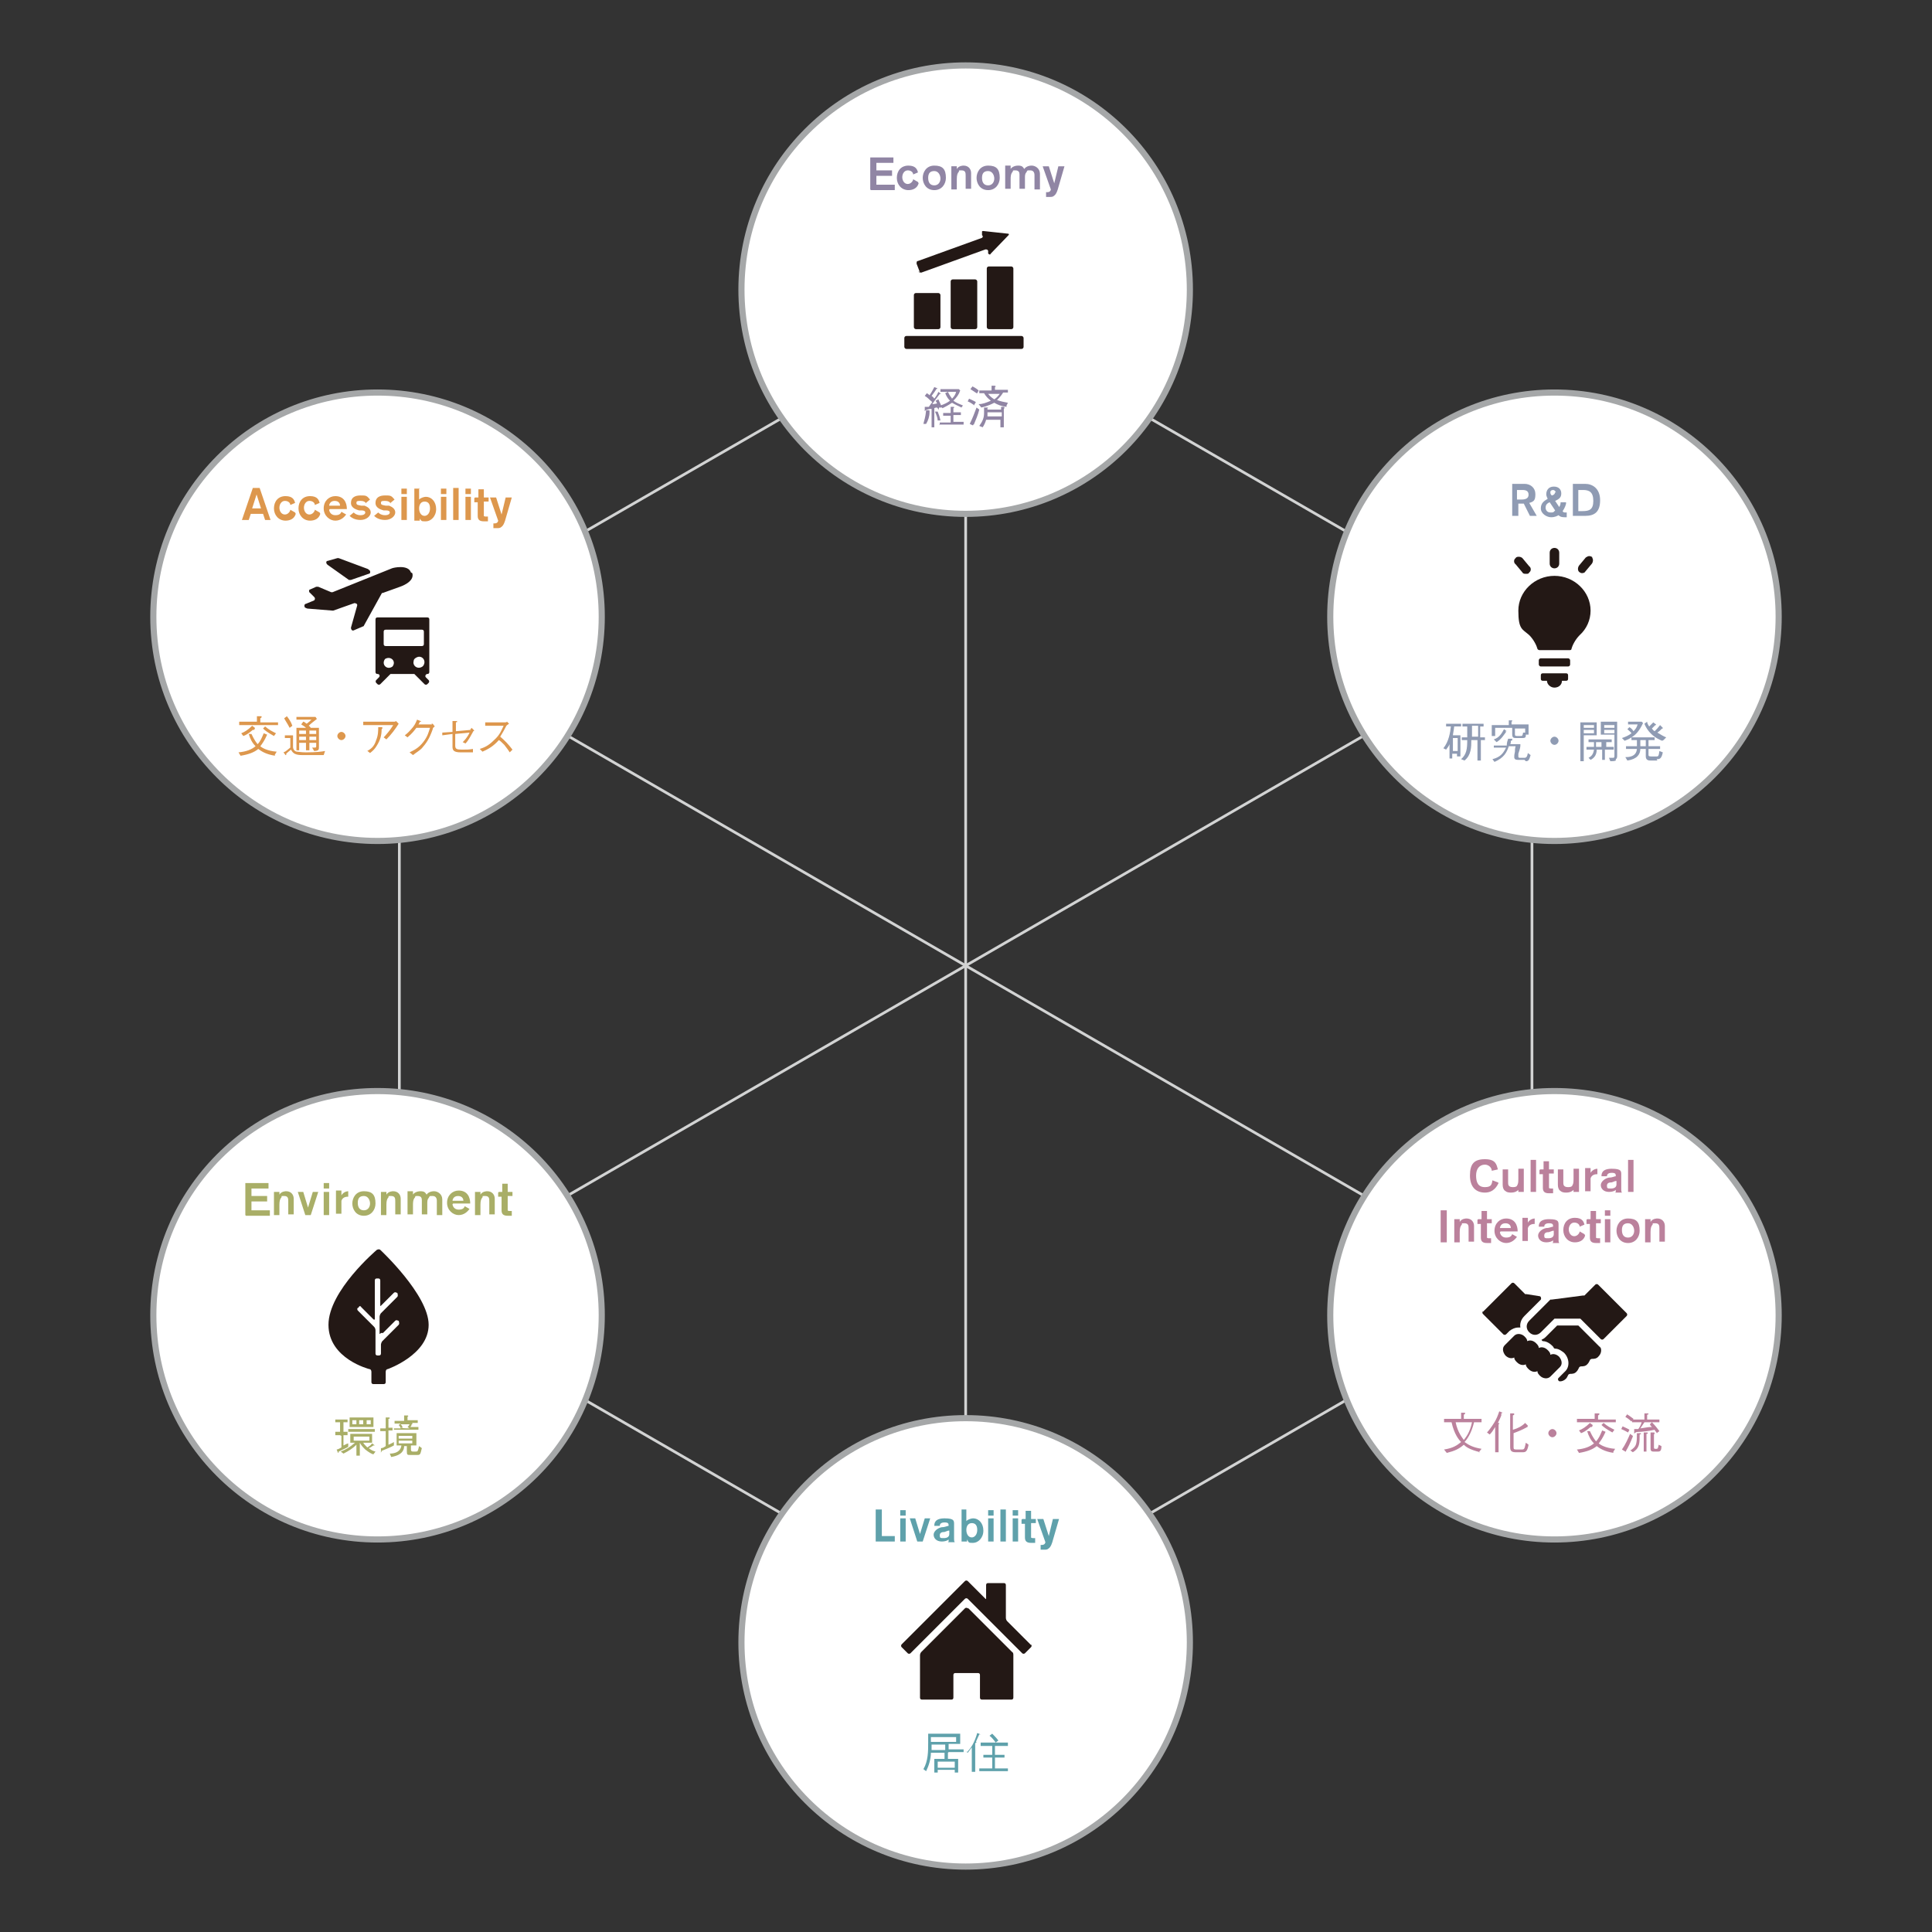 <?xml version="1.0" encoding="UTF-8"?>
<svg id="_レイヤー_1" data-name="レイヤー 1" xmlns="http://www.w3.org/2000/svg" version="1.1" viewBox="0 0 283.5 283.5">
  <rect x="0" y="0" width="283.5" height="283.5" fill="#333333" stroke="none"/>
  <defs>
    <style>
      .cls-1 {
        fill: #5fa1ab;
      }

      .cls-1, .cls-2, .cls-3, .cls-4, .cls-5, .cls-6, .cls-7 {
        stroke-width: 0px;
      }

      .cls-2 {
        fill: #9085a4;
      }

      .cls-3 {
        fill: #bb819c;
      }

      .cls-8 {
        fill: #fff;
        stroke: #a5a7a8;
        stroke-width: .9px;
      }

      .cls-8, .cls-9 {
        stroke-miterlimit: 10;
      }

      .cls-4 {
        fill: #a9ae67;
      }

      .cls-5 {
        fill: #231815;
      }

      .cls-6 {
        fill: #dd974d;
      }

      .cls-9 {
        fill: none;
        stroke: #d2d3d3;
        stroke-width: .4px;
      }

      .cls-7 {
        fill: #8f9bb3;
      }
    </style>
  </defs>
  <line class="cls-9" x1="58.6" y1="93.7" x2="224.8" y2="189.7"/>
  <line class="cls-9" x1="141.7" y1="45.8" x2="141.7" y2="237.7"/>
  <line class="cls-9" x1="58.6" y1="189.7" x2="224.8" y2="93.7"/>
  <polygon class="cls-9" points="58.6 93.7 58.6 189.7 141.7 237.7 224.8 189.7 224.8 93.7 141.7 45.8 58.6 93.7"/>
  <path class="cls-8" d="M261,193c0,18.2-14.7,32.9-32.9,32.9s-32.9-14.7-32.9-32.9,14.7-32.9,32.9-32.9,32.9,14.7,32.9,32.9Z"/>
  <g>
    <path class="cls-3" d="M217.2,213.1c-1.6-.4-2.1-.8-2.4-1.1-.7.6-1.3.9-2.5,1.2l-.4-.5c1.3-.2,1.9-.6,2.5-1.1-.3-.3-1-1.1-1.4-2.9h-1.1v-.5h2.5v-.9h.5c0,0,.1,0,.1.1s0,0-.2.2v.6h2.6v.5h-1.1c-.4,1.7-1.1,2.6-1.4,2.9.7.5,1.3.8,2.5,1l-.4.5ZM213.6,208.7c.3,1.5,1,2.3,1.2,2.6.3-.4.9-1.1,1.2-2.6h-2.4Z"/>
    <path class="cls-3" d="M220.3,207.7c-.1.3-.3.7-.5,1.1.1,0,.2,0,.2.1s0,0-.1.1v4.1h-.5v-3.7c-.3.5-.5.8-.8,1.1l-.4-.3c.2-.2.6-.7,1.1-1.5.3-.5.5-1,.7-1.6l.5.2c0,0,0,0,0,0,0,0,0,0-.2.1ZM224.2,209.4c0,0-.1,0-.1,0-.7.4-1.2.6-2,.9v2c0,.3,0,.4.4.4h.8c.4,0,.4-.1.6-1l.4.3c-.2,1.1-.5,1.1-.9,1.1h-1c-.7,0-.8-.3-.8-.8v-4.9h.5c0,0,.1,0,.1.1s0,.1-.2.2v2.1c.7-.2,1.3-.5,1.8-1l.4.4s0,0,0,.1c0,0,0,0-.1,0Z"/>
    <path class="cls-3" d="M228.4,210.3c0,.3-.3.6-.6.6s-.6-.3-.6-.6.3-.6.6-.6.6.3.6.6Z"/>
    <path class="cls-3" d="M231.4,208.6v-.4h2.6v-.8h.6c0,0,.1,0,.1.1,0,0,0,.1-.2.2v.6h2.6v.4h-5.7ZM236.8,213.2c-1.4-.2-2.1-.7-2.5-1-.6.5-1.4.8-2.6,1l-.3-.5c1.1-.1,1.9-.4,2.5-.9-.5-.5-.8-1.1-1-1.8h.4c.1.2.4.9.9,1.5.4-.4.6-.9.9-1.6l.5.2c-.4.9-.7,1.3-1,1.7.2.2,1,.7,2.4.8l-.3.5ZM233.6,209.4c0,0-.1,0-.2,0-.7.6-1.1.8-1.4.9l-.3-.4c.5-.2,1-.5,1.6-1.1l.4.3c0,0,0,0,0,.1s0,0,0,0ZM236.6,210.2c-.9-.5-1.3-.8-1.6-1.1l.3-.3c.6.5,1,.7,1.6,1l-.3.4Z"/>
    <path class="cls-3" d="M238.1,209.3c.4.2.7.3,1,.5l-.2.4c-.2-.1-.5-.3-1-.5l.2-.4ZM239.6,210.8c-.4,1-.7,1.6-1,2.1,0,0,0,0,0,.1s0,0,0,0,0,0-.1,0l-.5-.3c.5-.7.9-1.6,1.2-2.3l.4.3ZM238.7,207.5c.5.3.7.5,1,.7l-.3.4c-.3-.3-.6-.5-.9-.7l.3-.4ZM239.3,212.8c.3-.2.7-.5.8-1,.1-.4.1-.9.1-1.5h.5s.1,0,.1.1,0,0-.2.1c0,1.3,0,2-1,2.6l-.4-.3ZM243.2,210.4c-.1-.2-.4-.5-.4-.6-.5.1-.9.2-2,.3-.1,0-.7,0-.8.1,0,0,0,.1-.2.1s0,0,0-.1v-.5s.1,0,.6,0c.3-.4.4-.7.5-1h-1.4v-.4h1.8v-.9h.5c0,0,.1,0,.1.1s0,0-.2.1v.7h1.8v.4h-2.2c-.2.3-.4.6-.6.9,1.2-.2,1.3-.2,1.7-.2-.2-.2-.2-.2-.3-.4l.3-.3c.5.5.8.9,1.1,1.3l-.4.3ZM241.2,210.2h.5c0,0,.1,0,.1.1s-.1.1-.2.1v2.6h-.4v-2.8ZM242.6,213c-.4,0-.4-.3-.4-.4v-2.4h.5c0,0,.1,0,.1.1s0,0-.1.2v1.9c0,.2.1.2.2.2h.2c.2,0,.2-.2.3-.6l.4.2c0,.7-.2.8-.5.8h-.6Z"/>
  </g>
  <g>
    <path class="cls-3" d="M219.9,173.6c-.2.4-.7,1.4-2,1.4s-2.2-.8-2.2-2.5.6-2.4,2.2-2.4,1.7.8,1.9,1.5l-.9.2c0-.5-.5-.9-1-.9-.8,0-1.3.6-1.3,1.6s.3,1.7,1.3,1.7,1-.5,1.1-1l.8.3Z"/>
    <path class="cls-3" d="M222.8,174.9v-.3c-.2.2-.5.4-1.1.4s-.8-.2-1-.4c-.2-.3-.2-.6-.2-.9v-2.1h.8v1.9c0,.3,0,.7.7.7s.6-.3.7-.4c.1-.2.1-.6.1-.8v-1.5h.8v3.4h-.8Z"/>
    <path class="cls-3" d="M224.6,174.9v-4.7h.8v4.7h-.8Z"/>
    <path class="cls-3" d="M226,171.6h.5v-1.2h.8v1.2h.7v.6h-.7v1.7c0,.1,0,.3,0,.4,0,.1.3.1.3.1.1,0,.2,0,.3,0v.7c-.1,0-.3,0-.6,0-.7,0-.9-.3-.9-.8v-2h-.5v-.6Z"/>
    <path class="cls-3" d="M230.9,174.9v-.3c-.2.2-.5.4-1.1.4s-.8-.2-1-.4c-.2-.3-.2-.6-.2-.9v-2.1h.8v1.9c0,.3,0,.7.7.7s.6-.3.7-.4c.1-.2.1-.6.1-.8v-1.5h.8v3.4h-.8Z"/>
    <path class="cls-3" d="M233.4,171.6v.5c.3-.5.8-.6,1-.6h0v.8c-.2,0-.8,0-1,.6,0,.2,0,.4,0,.5v1.4h-.8v-3.4h.8Z"/>
    <path class="cls-3" d="M237.1,174.9v-.3c-.2.2-.6.3-1,.3-.8,0-1.2-.5-1.2-1s.6-1,1.2-1.1c.5,0,.8-.2,1-.2,0-.3,0-.5-.6-.5s-.7.3-.7.5h-.8c0-.3,0-1.1,1.5-1.1s1.4.4,1.4,1v2c0,.3,0,.3.1.5h-1ZM237.1,173.3c-.1,0-.3.1-.6.2-.4,0-.7.1-.7.5s.1.4.6.4.8-.2.8-.6v-.5Z"/>
    <path class="cls-3" d="M238.9,174.9v-4.7h.8v4.7h-.8Z"/>
    <path class="cls-3" d="M211.4,182.3v-4.7h.9v4.7h-.9Z"/>
    <path class="cls-3" d="M214.2,178.9v.4c.3-.5.9-.5,1-.5.7,0,1.1.5,1.1,1.1v2.3h-.8v-1.9c0-.4,0-.8-.6-.8s-.3,0-.4.2c-.2.2-.3.5-.3,1.1v1.5h-.8v-3.4h.8Z"/>
    <path class="cls-3" d="M216.9,178.9h.5v-1.2h.8v1.2h.7v.6h-.7v1.7c0,.1,0,.3,0,.4,0,.1.3.1.3.1.1,0,.2,0,.3,0v.7c-.1,0-.3,0-.6,0-.7,0-.9-.3-.9-.8v-2h-.5v-.6Z"/>
    <path class="cls-3" d="M220.1,180.8c0,.2.2.8.9.8s.8-.3.9-.5l.7.4c-.3.4-.8.9-1.6.9s-1.7-.7-1.7-1.8.8-1.8,1.7-1.8c1.3,0,1.7,1,1.7,1.9h-2.5ZM221.7,180.2c0-.2-.1-.7-.8-.7s-.8.6-.8.7h1.6Z"/>
    <path class="cls-3" d="M224.2,178.9v.5c.3-.5.8-.6,1-.6h0v.8c-.2,0-.8,0-1,.6,0,.2,0,.4,0,.5v1.4h-.8v-3.4h.8Z"/>
    <path class="cls-3" d="M227.9,182.3v-.3c-.2.2-.6.3-1,.3-.8,0-1.2-.5-1.2-1s.6-1,1.2-1.1c.5,0,.8-.2,1-.2,0-.3,0-.5-.6-.5s-.7.3-.7.5h-.8c0-.3,0-1.1,1.5-1.1s1.4.4,1.4,1v2c0,.3,0,.3.1.5h-1ZM227.9,180.6c-.1,0-.3.1-.6.2-.4,0-.7.1-.7.5s.1.4.6.4.8-.2.8-.6v-.5Z"/>
    <path class="cls-3" d="M232.6,181.3c-.2.7-.8,1-1.5,1-1,0-1.7-.8-1.7-1.8s.6-1.8,1.7-1.8,1.3.6,1.4,1l-.7.3c0-.3-.3-.6-.8-.6s-.8.5-.8,1,.3,1,.8,1,.8-.5.8-.7l.7.4Z"/>
    <path class="cls-3" d="M232.9,178.9h.5v-1.2h.8v1.2h.7v.6h-.7v1.7c0,.1,0,.3,0,.4,0,.1.3.1.3.1.1,0,.2,0,.3,0v.7c-.1,0-.3,0-.6,0-.7,0-.9-.3-.9-.8v-2h-.5v-.6Z"/>
    <path class="cls-3" d="M235.5,178.4v-.8h.8v.8h-.8ZM235.5,182.3v-3.4h.8v3.4h-.8Z"/>
    <path class="cls-3" d="M238.9,182.4c-1.2,0-1.7-1-1.7-1.8s.5-1.8,1.7-1.8,1.7.5,1.7,1.8c0,.9-.6,1.8-1.7,1.8ZM238.9,181.6c.6,0,.9-.5.9-1s-.3-1.1-.9-1.1-.9.3-.9,1,.3,1.1.9,1.1Z"/>
    <path class="cls-3" d="M242.2,178.9v.4c.3-.5.9-.5,1-.5.7,0,1.1.5,1.1,1.1v2.3h-.8v-1.9c0-.4,0-.8-.6-.8s-.3,0-.4.2c-.2.2-.3.5-.3,1.1v1.5h-.8v-3.4h.8Z"/>
  </g>
  <path class="cls-8" d="M174.6,241c0,18.2-14.7,32.9-32.9,32.9s-32.9-14.7-32.9-32.9,14.7-32.9,32.9-32.9,32.9,14.7,32.9,32.9Z"/>
  <g>
    <path class="cls-1" d="M139.1,257.2v.9h1.5v2h-.5v-.4h-2.5v.4h-.5v-2h1.5v-.9h-2c0,.9-.3,1.9-.7,2.7l-.4-.3c.7-1.2.7-2.6.7-3.9s0-.7,0-1.3h4.7v1.5h-1.7v.8h2.2v.4h-2.2ZM138.6,256h-1.9c0,.4,0,.5,0,.8h2v-.8ZM140.3,254.9h-3.7v.7h3.7v-.7ZM140.1,258.5h-2.5v.9h2.5v-.9Z"/>
    <path class="cls-1" d="M141.9,257.1c.6-.6,1.1-1.4,1.5-2.8l.5.2s0,0,0,0,0,0-.2,0c-.3.6-.3.7-.5,1.1,0,0,.1,0,.1,0s0,.1-.2.2v4.2h-.5v-3.6c-.2.3-.4.5-.6.8l-.4-.3ZM147.8,256.2h-1.8v1.3h1.4v.4h-1.4v1.6h1.9v.4h-4.2v-.4h1.9v-1.6h-1.3v-.4h1.3v-1.3h-1.7v-.5h4v.5ZM145.5,254.3c.3.3.7.7,1,1.1l-.4.3c-.2-.3-.6-.8-.9-1l.4-.3Z"/>
  </g>
  <g>
    <path class="cls-1" d="M128.5,226.2v-4.7h.9v3.9h1.9v.8h-2.8Z"/>
    <path class="cls-1" d="M132.1,222.4v-.8h.8v.8h-.8ZM132.1,226.2v-3.4h.8v3.4h-.8Z"/>
    <path class="cls-1" d="M135.5,226.2h-.9l-1.1-3.4h.8l.7,2.3.7-2.3h.8l-1.1,3.4Z"/>
    <path class="cls-1" d="M139.2,226.2v-.3c-.2.2-.6.3-1,.3-.8,0-1.2-.5-1.2-1s.6-1,1.2-1.1c.5,0,.8-.2,1-.2,0-.3,0-.5-.6-.5s-.7.3-.7.5h-.8c0-.3,0-1.1,1.5-1.1s1.4.4,1.4,1v2c0,.3,0,.3.1.5h-1ZM139.2,224.6c-.1,0-.3.1-.6.2-.4,0-.7.1-.7.5s.1.4.6.4.8-.2.8-.6v-.5Z"/>
    <path class="cls-1" d="M141.8,221.5v1.7c.3-.3.8-.4,1-.4.8,0,1.5.7,1.5,1.8s-.8,1.8-1.5,1.8-.6,0-.9-.5v.3h-.8v-4.7h.8ZM142.6,225.6c.4,0,.8-.4.8-1.1s-.3-1-.8-1-.8.4-.8,1,.3,1.1.8,1.1Z"/>
    <path class="cls-1" d="M145,222.4v-.8h.8v.8h-.8ZM145,226.2v-3.4h.8v3.4h-.8Z"/>
    <path class="cls-1" d="M146.8,226.2v-4.7h.8v4.7h-.8Z"/>
    <path class="cls-1" d="M148.6,222.4v-.8h.8v.8h-.8ZM148.6,226.2v-3.4h.8v3.4h-.8Z"/>
    <path class="cls-1" d="M150,222.9h.5v-1.2h.8v1.2h.7v.6h-.7v1.7c0,.1,0,.3,0,.4,0,.1.3.1.3.1.1,0,.2,0,.3,0v.7c-.1,0-.3,0-.6,0-.7,0-.9-.3-.9-.8v-2h-.5v-.6Z"/>
    <path class="cls-1" d="M155.4,222.9l-.9,3.1c-.1.4-.3,1-.6,1.2-.2.2-.4.2-.7.2s-.3,0-.5,0v-.7c0,0,.2,0,.2,0,.4,0,.5-.3.5-.4l-1.2-3.4h.9l.8,2.5.6-2.5h.8Z"/>
  </g>
  <g>
    <path class="cls-5" d="M151.3,241.4l-3.5-3.5c-.1-.1-.2-.3-.2-.5v-4.8c0-.2-.1-.3-.3-.3h-2.3c-.2,0-.3.1-.3.3v1.9c0,.2,0,.2-.2,0l-2.5-2.5c-.1-.1-.3-.1-.4,0l-9.3,9.3c-.1.1-.1.3,0,.4l.9.9c.1.1.3.1.4,0l8-8c.1-.1.3-.1.4,0l2.5,2.5c.1.1.2.2.2.2,0,0,0,0,.2.2l2.5,2.5c.1.1.2.2.2.2,0,0,0,0,.2.2l2.2,2.2c.1.1.3.1.4,0l.9-.9c.1-.1.1-.3,0-.4Z"/>
    <path class="cls-5" d="M142,236c-.1-.1-.3-.1-.4,0l-6.4,6.4c-.1.1-.2.3-.2.5v6.2c0,.2.1.3.3.3h4.3c.2,0,.3-.1.3-.3v-3.3c0-.2.1-.3.3-.3h3.3c.2,0,.3.1.3.3v3.3c0,.2.1.3.3.3h4.3c.2,0,.3-.1.3-.3v-6.2c0-.2,0-.4-.2-.5l-6.4-6.4Z"/>
  </g>
  <path class="cls-8" d="M88.3,193c0,18.2-14.7,32.9-32.9,32.9s-32.9-14.7-32.9-32.9,14.7-32.9,32.9-32.9,32.9,14.7,32.9,32.9Z"/>
  <g>
    <path class="cls-4" d="M49.9,210.6h-.7v-.5h.7v-1.4h-.7v-.4h1.8v.4h-.6v1.4h.6v.5h-.6v1.5c.3-.1.3-.2.7-.3v.5c-.3.2-.6.3-1.4.7,0,0,0,.2-.1.2s0,0,0,0l-.2-.5c.2,0,.5-.2.7-.3v-1.7ZM53.3,211.7c.1.2.3.4.6.7.3-.2.5-.3.7-.6l.4.3s0,0,0,0,0,0-.2,0c-.3.2-.4.3-.7.4.4.3.6.4,1,.5l-.3.4c-.2,0-.7-.3-1.2-.7-.3-.3-.6-.6-.8-1v1.9h-.5v-1.6c-.5.5-1.1.9-1.9,1.3l-.4-.3c.8-.3,1.4-.7,2.1-1.3h-.7v-1.3h3.2v1.3h-1.3ZM51.1,209.7h3.9v.4h-3.9v-.4ZM51.3,209.4v-1.4h3.5v1.4h-3.5ZM52.3,208.4h-.6v.6h.6v-.6ZM54.2,210.8h-2.3v.6h2.3v-.6ZM53.3,208.4h-.6v.6h.6v-.6ZM54.4,208.4h-.6v.6h.6v-.6Z"/>
    <path class="cls-4" d="M56,212.9c0,0,0,.2-.1.2s0,0,0-.1v-.5c.1,0,.3,0,.7-.3v-2.2h-.8v-.4h.8v-1.6h.5c0,0,.1,0,.1.1,0,0,0,.1-.2.1v1.3h.6v.4h-.6v2.1c.4-.2.5-.2.8-.4v.5c-.5.3-1.1.5-1.8.8ZM61,213.5h-.8c-.4,0-.5,0-.5-.5v-.8h-.4c0,.4-.1,1.3-1.9,1.6l-.2-.5c.8,0,1.6-.3,1.7-1.2h-.7v-1.8h2.9v1.8h-.8v.6c0,.1,0,.3.3.3h.4c.3,0,.3,0,.5-.8l.4.3c-.2.8-.2,1-.6,1ZM57.8,210v-.4h1c-.1-.3-.2-.4-.3-.5l.3-.2h-.9v-.4h1.4v-.8h.5c0,0,.1,0,.1.1s0,0-.1.1v.5h1.5v.4h-1,.2c0,.1,0,.2,0,.2,0,0,0,0-.1,0,0,.2-.1.3-.2.4h1.2v.4h-3.6ZM60.5,210.7h-2v.4h2v-.4ZM60.5,211.4h-2v.4h2v-.4ZM59.8,209.5c0-.1.2-.3.3-.5h-1.3c.2.2.2.3.3.5h-.3c0,.1,1.3.1,1.3.1l-.3-.2Z"/>
  </g>
  <g>
    <path class="cls-4" d="M36,178.3v-4.7h3.4v.8h-2.5v1.1h2.3v.8h-2.3v1.3h2.7v.8h-3.5Z"/>
    <path class="cls-4" d="M41,174.9v.4c.3-.5.9-.5,1-.5.7,0,1.1.5,1.1,1.1v2.3h-.8v-1.9c0-.4,0-.8-.6-.8s-.3,0-.4.2c-.2.2-.3.5-.3,1.1v1.5h-.8v-3.4h.8Z"/>
    <path class="cls-4" d="M45.7,178.3h-.9l-1.1-3.4h.8l.7,2.3.7-2.3h.8l-1.1,3.4Z"/>
    <path class="cls-4" d="M47.5,174.4v-.8h.8v.8h-.8ZM47.5,178.3v-3.4h.8v3.4h-.8Z"/>
    <path class="cls-4" d="M50.1,174.9v.5c.3-.5.8-.6,1-.6h0v.8c-.2,0-.8,0-1,.6,0,.2,0,.4,0,.5v1.4h-.8v-3.4h.8Z"/>
    <path class="cls-4" d="M53.4,178.4c-1.2,0-1.7-1-1.7-1.8s.5-1.8,1.7-1.8,1.7.5,1.7,1.8c0,.9-.6,1.8-1.7,1.8ZM53.4,177.6c.6,0,.9-.5.9-1s-.3-1.1-.9-1.1-.9.3-.9,1,.3,1.1.9,1.1Z"/>
    <path class="cls-4" d="M56.7,174.9v.4c.3-.5.9-.5,1-.5.7,0,1.1.5,1.1,1.1v2.3h-.8v-1.9c0-.4,0-.8-.6-.8s-.3,0-.4.2c-.2.2-.3.5-.3,1.1v1.5h-.8v-3.4h.8Z"/>
    <path class="cls-4" d="M60.6,174.9v.4c.1-.2.5-.5,1.1-.5s.7.2.9.5c.2-.3.6-.5,1.1-.5s1.2.4,1.2,1.2v2.3h-.8v-2.1c0-.1,0-.7-.6-.7s-.4,0-.6.3c-.2.2-.2.5-.2.8v1.6h-.8v-2.1c0-.3-.1-.6-.6-.6s-.3,0-.4.2c-.3.3-.3.8-.3,1.1v1.4h-.8v-3.4h.8Z"/>
    <path class="cls-4" d="M66.4,176.7c0,.2.2.8.9.8s.8-.3.9-.5l.7.4c-.3.4-.8.9-1.6.9s-1.7-.7-1.7-1.8.8-1.8,1.7-1.8c1.3,0,1.7,1,1.7,1.9h-2.5ZM68,176.2c0-.2-.1-.7-.8-.7s-.8.6-.8.7h1.6Z"/>
    <path class="cls-4" d="M70.5,174.9v.4c.3-.5.9-.5,1-.5.7,0,1.1.5,1.1,1.1v2.3h-.8v-1.9c0-.4,0-.8-.6-.8s-.3,0-.4.2c-.2.2-.3.5-.3,1.1v1.5h-.8v-3.4h.8Z"/>
    <path class="cls-4" d="M73.2,174.9h.5v-1.2h.8v1.2h.7v.6h-.7v1.7c0,.1,0,.3,0,.4,0,.1.3.1.3.1.1,0,.2,0,.3,0v.7c-.1,0-.3,0-.6,0-.7,0-.9-.3-.9-.8v-2h-.5v-.6Z"/>
  </g>
  <path class="cls-5" d="M55.8,183.4c-.1-.1-.3-.1-.5,0,0,0-7.1,6-7.1,11s6,6.5,6,6.5c.2,0,.3.2.3.4v1.5c0,.2.1.3.3.3h1.5c.2,0,.3-.1.3-.3v-1.5c0-.2.1-.4.3-.4,0,0,6-2.1,6-6.5s-7.1-11-7.1-11ZM56.2,195.6l1.8-1.8c.1-.1.3-.1.4,0h.1c.1.3.1.5,0,.6l-2.4,2.4c-.1.1-.2.4-.2.5v1.3c0,.2-.1.3-.3.3h-.2c-.2,0-.3-.1-.3-.3v-3.4c0-.2-.1-.4-.2-.5l-2.4-2.4c-.1-.1-.1-.3,0-.4h.1c.1-.3.3-.3.4-.1l1.8,1.8c.1.1.2,0,.2,0v-5.7c0-.2.1-.3.3-.3h.2c.2,0,.3.1.3.3v3.6c0,.2,0,.2.2,0l1.8-1.8c.1-.1.3-.1.4,0h.1c.1.3.1.5,0,.6l-2.4,2.4c-.1.1-.2.4-.2.5v2.4c0,.2,0,.2.2,0Z"/>
  <path class="cls-8" d="M174.6,42.5c0,18.2-14.7,32.9-32.9,32.9s-32.9-14.7-32.9-32.9,14.7-32.9,32.9-32.9,32.9,14.7,32.9,32.9Z"/>
  <g>
    <path class="cls-2" d="M137.7,60.2c0-.1,0-.2-.2-.4,0,0-.3,0-.4.1v2.8h-.4v-2.7c-.2,0-.4,0-.9.2,0,0,0,.1-.1.1s0,0,0-.1v-.5c.1,0,.5,0,.6,0,0,0,.4-.6.5-.7-.5-.4-.7-.7-1.1-.9l.3-.4c.2.1.3.2.4.3.4-.6.6-1,.7-1.2l.5.2s0,0,0,0c0,0-.1,0-.2.1-.3.5-.5.7-.7,1,.3.2.3.3.4.4.4-.5.5-.8.6-1l.4.3s0,0,0,0,0,0-.2,0c-.6.8-.9,1.2-1.1,1.5.1,0,.3,0,.7-.1-.1-.3-.2-.3-.2-.4l.4-.2c.2.5.4.8.5,1.2h-.4ZM136.4,60.5c0,.6-.2,1.2-.5,1.7h-.4c.1-.5.3-.9.4-2h.4c0,0,.1,0,.1.1s0,0,0,0ZM137.6,61.8c0-.4-.1-.7-.4-1.4h.4c.2.5.3.8.4,1.3h-.4ZM137.9,62.4v-.4h1.6v-1h-1.1v-.4h1.1v-.9h.5c0,0,0,0,0,.1s0,0-.1.1v.6h1.1v.4h-1.1v1h1.5v.4h-3.6ZM141.1,59.8c-.4-.2-.9-.4-1.4-.7-.6.4-1,.6-1.4.8l-.3-.4c.6-.2,1-.4,1.4-.7-.3-.3-.5-.6-.7-1.1l.4-.2c.2.5.5.8.6,1,.3-.3.5-.6.6-1h-2.3v-.4h2.7l.2.2c-.2.6-.5,1-1,1.5.4.3.9.5,1.4.7l-.3.4Z"/>
    <path class="cls-2" d="M143,59.5c-.3-.2-.5-.4-1-.6l.2-.4c.4.2.7.3,1,.5l-.3.5ZM142.8,62.3c0,0,0,0,0,.1s0,0,0,0c0,0-.1,0-.1,0l-.4-.2c.4-.8.7-1.6,1-2.4l.4.3c-.2.8-.5,1.5-.8,2.2ZM143.3,57.7c-.3-.2-.6-.4-.9-.6l.3-.4c.4.2.7.4.9.6l-.2.4ZM147.7,59.7c-.8-.1-1.3-.3-1.8-.6-.4.2-1,.5-1.9.7l-.4-.5c.6,0,1.1-.2,1.8-.5-.4-.3-.7-.6-1-1.1h-.7v-.4h1.8v-.7h.4s.2,0,.2.1,0,0-.1.1v.4h1.9v.4h-.7c-.3.5-.6.8-.9,1.1.5.2,1.1.3,1.6.4l-.2.4ZM147.3,60v2.7h-.5v-1.1h-2.1c-.1.4-.3.8-.5,1.1l-.5-.2c.5-.7.7-1.2.7-1.9s0-.6,0-.8h.5s.1,0,.1,0,0,0-.1.1c0,0,0,.1,0,.2h2v-.4h.4c0,0,.1,0,.1.1,0,0,0,.1-.1.2ZM146.9,60.5h-2c0,.4,0,.5,0,.6h2.1v-.6ZM145,57.8c.3.4.6.6.9.8.3-.2.5-.4.8-.8h-1.7Z"/>
  </g>
  <g>
    <path class="cls-2" d="M127.7,27.8v-4.7h3.4v.8h-2.5v1.1h2.3v.8h-2.3v1.3h2.7v.8h-3.5Z"/>
    <path class="cls-2" d="M134.8,26.9c-.2.7-.8,1-1.5,1-1,0-1.7-.8-1.7-1.8s.6-1.8,1.7-1.8,1.3.6,1.4,1l-.7.3c0-.3-.3-.6-.8-.6s-.8.5-.8,1,.3,1,.8,1,.8-.5.8-.7l.7.4Z"/>
    <path class="cls-2" d="M137.1,27.9c-1.2,0-1.7-1-1.7-1.8s.5-1.8,1.7-1.8,1.7.5,1.7,1.8c0,.9-.6,1.8-1.7,1.8ZM137.1,27.2c.6,0,.9-.5.9-1s-.3-1.1-.9-1.1-.9.3-.9,1,.3,1.1.9,1.1Z"/>
    <path class="cls-2" d="M140.4,24.4v.4c.3-.5.9-.5,1-.5.7,0,1.1.5,1.1,1.1v2.3h-.8v-1.9c0-.4,0-.8-.6-.8s-.3,0-.4.2c-.2.2-.3.5-.3,1.1v1.5h-.8v-3.4h.8Z"/>
    <path class="cls-2" d="M145,27.9c-1.2,0-1.7-1-1.7-1.8s.5-1.8,1.7-1.8,1.7.5,1.7,1.8c0,.9-.6,1.8-1.7,1.8ZM145,27.2c.6,0,.9-.5.9-1s-.3-1.1-.9-1.1-.9.3-.9,1,.3,1.1.9,1.1Z"/>
    <path class="cls-2" d="M148.3,24.4v.4c.1-.2.5-.5,1.1-.5s.7.2.9.5c.2-.3.6-.5,1.1-.5s1.2.4,1.2,1.2v2.3h-.8v-2.1c0-.1,0-.7-.6-.7s-.4,0-.6.3c-.2.2-.2.5-.2.8v1.6h-.8v-2.1c0-.3-.1-.6-.6-.6s-.3,0-.4.2c-.3.3-.3.8-.3,1.1v1.4h-.8v-3.4h.8Z"/>
    <path class="cls-2" d="M156.2,24.4l-.9,3.1c-.1.4-.3,1-.6,1.2-.2.2-.4.2-.7.2s-.3,0-.5,0v-.7c0,0,.2,0,.2,0,.4,0,.5-.3.5-.4l-1.2-3.4h.9l.8,2.5.6-2.5h.8Z"/>
  </g>
  <g>
    <rect class="cls-5" x="132.7" y="49.3" width="17.5" height="1.9" rx=".3" ry=".3"/>
    <rect class="cls-5" x="134.1" y="43" width="3.9" height="5.3" rx=".3" ry=".3"/>
    <rect class="cls-5" x="139.5" y="41" width="3.9" height="7.3" rx=".3" ry=".3"/>
    <rect class="cls-5" x="144.8" y="39.1" width="3.9" height="9.2" rx=".3" ry=".3"/>
    <path class="cls-5" d="M134.8,39.8c0,.2.2.2.4.2l9.4-3.4c.2,0,.3,0,.4.2v.4c.2.2.3.2.4,0l2.6-2.7c.1-.1,0-.2,0-.2l-3.7-.4c-.2,0-.2,0-.2.2v.4c.2.2.1.3,0,.4l-9.4,3.4c-.2,0-.2.2-.2.4l.5,1.3Z"/>
  </g>
  <ellipse class="cls-8" cx="228.1" cy="90.5" rx="32.9" ry="32.9"/>
  <g>
    <path class="cls-7" d="M213.4,106.5c-.1.9-.2,1.2-.2,1.4h1.1v3.1h-.5v-.4h-.7v.7h-.4v-2.1c-.1.3-.3.5-.5.8l-.4-.2c.8-1,1-2.3,1.1-3.2h-.7v-.4h2.2v.4h-1.1ZM213.9,108.3h-.7v1.9h.7v-1.9ZM217.3,108.6v3h-.5v-3h-.9c0,1,0,2.2-1,3l-.5-.2c.8-.7.9-1.5.9-2.8h-.8v-.4h.8v-1.6h-.7v-.4h3.1v.4h-.5v1.6h.7v.4h-.7ZM216.9,106.5h-.9v1.6h.9v-1.6Z"/>
    <path class="cls-7" d="M223.9,107.9c0,.3-.1.4-.5.4h-.8c-.5,0-.7,0-.7-.6v-.9h-2.5v1.2h-.5v-1.6h2.5v-.7h.5c0,0,0,0,0,.1s0,0-.1.1v.4h2.5v1.5h-.4ZM223.7,111.5h-1c-.3,0-.5-.1-.5-.4s0-.3.1-.8c0-.2,0-.5.1-.8h-1c-.3.9-.7,1.7-2.1,2.3l-.3-.4c1.2-.3,1.6-.9,2-1.7h-1.8c0,0,0-.3,0-.3h1.9c0-.4.1-.7.2-1h.6c0,.1,0,.1,0,.2,0,0,0,.1-.2.1,0,.2,0,.4-.1.5h1.5c0,.4,0,.5-.3,1.4,0,.2,0,.3,0,.4,0,.2.1.2.3.2h.6c.3,0,.4-.2.5-.7l.4.3c-.2.7-.3.9-.7.9ZM221,107.4c-.3.4-.7,1.1-1.4,1.5l-.4-.4c.9-.3,1.2-1,1.5-1.5l.4.3s0,0,0,0c0,0,0,0-.2,0ZM223.8,106.9h-1.5v.8c0,.2,0,.3.3.3h.5c.3,0,.3,0,.4-.5h.3c0,.1,0-.6,0-.6Z"/>
    <path class="cls-7" d="M228.7,108.7c0,.3-.3.6-.6.6s-.6-.3-.6-.6.3-.6.6-.6.6.3.6.6Z"/>
    <path class="cls-7" d="M232.4,107.9v3.8h-.5v-5.7h2.4v1.9h-1.9ZM233.9,106.4h-1.5v.4h1.5v-.4ZM233.9,107.1h-1.5v.5h1.5v-.5ZM235.5,110v1.5h-.4v-1.5h-.8c0,.9-.5,1.3-.9,1.5l-.3-.3c.4-.2.7-.5.8-1.2h-1.1v-.4h1.1c0-.3,0-.6,0-.7h-.8v-.4h3.4v.4h-.8v.7h1.1v.4h-1.1ZM235,108.9h-.8c0,.3,0,.5,0,.7h.8v-.7ZM237.1,111.6c-.2.1-.5.1-.8.1l-.2-.5c.2,0,.5,0,.6,0,.2,0,.2-.1.2-.4v-3h-2v-1.9h2.4v4.9c0,.3,0,.5-.2.6ZM236.9,106.4h-1.5v.4h1.5v-.4ZM236.9,107.1h-1.5v.5h1.5v-.5Z"/>
    <path class="cls-7" d="M243.2,111.6h-1c-.2,0-.7,0-.7-.6v-1.1h-.8c0,.8-.5,1.5-1.9,1.7l-.3-.5c.4,0,1.6,0,1.7-1.2h-1.6v-.4h1.6v-.9h-.8v-.4c-.4.3-.8.4-1,.5l-.4-.4c.6-.2,1-.4,1.4-.7-.1-.2-.3-.3-.6-.6l.3-.3c.3.2.4.3.6.6.3-.3.5-.6.6-1h-1.4v-.4h2l.2.2c-.6,1.3-1.2,1.8-1.7,2.1h3.4v.4h-.9v.9h1.7v.4h-1.7v.8c0,.2,0,.3.4.3h.8c.2,0,.3,0,.4-.8l.5.2c-.2,1-.5,1-.9,1ZM241.5,108.6h-.8v.9h.8v-.9ZM243.9,108.7c-1.8-.7-2.4-2-2.6-2.5l.4-.3c0,.2.1.4.3.7.2-.2.4-.4.6-.6l.4.3s0,0,0,.1,0,0,0,0c0,0,0,0-.1,0-.2.2-.3.3-.5.5,0,0,.2.3.4.4.3-.3.5-.5.8-.9l.4.4s0,0,0,.1c0,0,0,0,0,0s0,0-.1,0c-.2.2-.4.4-.7.6.5.3,1,.6,1.3.7l-.4.4Z"/>
  </g>
  <g>
    <path class="cls-7" d="M223.7,71c.9,0,1.6.6,1.6,1.5s-.2,1.1-.9,1.3l1.1,1.9h-1l-.9-1.8h-.8v1.8h-.9v-4.7h1.9ZM222.6,73.3h.7c.6,0,1-.2,1-.7s-.3-.7-.9-.7h-.8v1.5Z"/>
    <path class="cls-7" d="M229.8,73.6c0,0,0,.2,0,.3,0,.1-.2.7-.5,1.1.1.2.2.2.5.2s0,0,.1,0v.7c-.1,0-.2,0-.3,0-.5,0-.7-.1-.9-.3-.2.1-.5.3-1.1.3s-1.5-.5-1.5-1.3.5-1.1,1-1.4c0-.1-.2-.3-.2-.7,0-.5.3-1.1,1.1-1.1s1.1.5,1.1,1-.2.8-.9,1.1c.2.3.4.6.6.9.2-.3.2-.6.2-.7h.8ZM227.4,73.7c-.5.2-.6.5-.6.8,0,.3.2.7.7.7s.4,0,.7-.3l-.8-1.2ZM228.3,72.3c0-.2-.2-.4-.4-.4s-.4.1-.4.3,0,.3.2.5c.2,0,.5-.2.5-.5Z"/>
    <path class="cls-7" d="M232.6,71c1.1,0,2.2.7,2.2,2.4s-.8,2.3-2.2,2.3h-1.8v-4.7h1.8ZM231.6,75h.6c1,0,1.6-.2,1.6-1.5s-.6-1.6-1.5-1.6h-.7v3.1Z"/>
  </g>
  <path class="cls-8" d="M88.3,90.5c0,18.2-14.7,32.9-32.9,32.9s-32.9-14.7-32.9-32.9,14.7-32.9,32.9-32.9,32.9,14.7,32.9,32.9Z"/>
  <g>
    <path class="cls-6" d="M35.1,106.3v-.4h2.6v-.8h.6c0,0,.1,0,.1.1,0,0,0,.1-.2.2v.6h2.6v.4h-5.7ZM40.4,110.9c-1.4-.2-2.1-.7-2.5-1-.6.5-1.4.8-2.6,1l-.3-.5c1.1-.1,1.9-.4,2.5-.9-.5-.5-.8-1.1-1-1.8h.4c.1.2.4.9.9,1.5.4-.4.6-.9.9-1.6l.5.2c-.4.9-.7,1.3-1,1.7.2.2,1,.7,2.4.8l-.3.5ZM37.3,107.1c0,0-.1,0-.2,0-.7.6-1.1.8-1.4.9l-.3-.4c.5-.2,1-.5,1.6-1.1l.4.3c0,0,0,0,0,.1s0,0,0,0ZM40.2,108c-.9-.5-1.3-.8-1.6-1.1l.3-.3c.6.5,1,.7,1.6,1l-.3.4Z"/>
    <path class="cls-6" d="M47.3,110.8h-2.9c-1,0-1.4-.2-1.7-.8-.1.1-.4.3-.7.6,0,0,0,.2,0,.2s0,0-.1,0l-.3-.4c.3-.1.5-.3,1-.7v-1.4h-.8v-.4h1.2v1.7c0,.4.3.7.6.7.2,0,.5.1,1.3.1,1.5,0,2.3-.1,2.8-.2l-.2.6ZM42.5,106.8c-.3-.6-.6-1-.8-1.4l.4-.3c.3.4.6.8.8,1.4l-.4.3ZM46.1,110.2l-.3-.5c.2,0,.3,0,.3,0,.3,0,.3,0,.3-.3v-.4h-1v1.1h-.5v-1.1h-1v1.1h-.4v-3.3h1.4c-.2-.2-.4-.3-.7-.5l.3-.4c.1,0,.1,0,.5.3.5-.4.5-.4.7-.6h-2.2v-.4h2.8l.2.3c-.5.4-.8.6-1.2,1,.2.1.2.2.3.3h1.2v2.8c0,.4,0,.6-.8.6ZM44.9,107.2h-1v.5h1v-.5ZM44.9,108.1h-1v.5h1v-.5ZM46.4,107.2h-1v.5h1v-.5ZM46.4,108.1h-1v.5h1v-.5Z"/>
    <path class="cls-6" d="M50.7,108c0,.3-.3.6-.6.6s-.6-.3-.6-.6.3-.6.6-.6.6.3.6.6Z"/>
    <path class="cls-6" d="M53.3,106.4v-.5h4.6s.1,0,.2-.1l.4.4c-.5.8-1.1,1.6-1.8,2.3l-.4-.3c.1-.1.3-.3.7-.8.4-.5.5-.7.7-1h-4.5ZM53.9,110.2c.5-.3,1-.6,1.3-1.6.3-.7.3-1.4.3-1.9h.6c0,.1,0,.1,0,.2s0,0-.1.1c0,.9-.2,1.6-.7,2.4-.3.5-.5.7-1,1.1l-.5-.4Z"/>
    <path class="cls-6" d="M63.3,106.2c0,0,.1,0,.2,0l.3.4c-.3.2-.3.3-.3.4-.5,1.4-.9,2-1.6,2.8-.4.4-.8.6-1.3,1l-.5-.4c.6-.3,1.3-.6,2-1.5.7-.9.8-1.5,1-2.1h-2c-.3.4-.6.8-1.3,1.4l-.4-.3c.4-.3.7-.6,1.2-1.2.4-.5.5-.9.6-1.1l.5.2c.1,0,.1.1.1.1,0,0,0,0-.2,0,0,.1-.1.3-.2.4h2Z"/>
    <path class="cls-6" d="M69,107s.2-.1.2-.2l.4.4c-.1.1-.2.1-.2.2-.6,1.1-.8,1.4-1.1,1.7l-.4-.2c.2-.2.7-.7,1-1.4l-2.1.2v1.7c0,.5.2.6,1,.6s.9,0,1.6-.1v.5c-.4,0-1.2,0-1.8,0-1,0-1.2-.3-1.2-.8v-1.9l-1.5.2v-.4s1.5-.1,1.5-.1v-1.6h.5s.2,0,.2.1,0,0-.2.1v1.3l2.2-.2Z"/>
    <path class="cls-6" d="M74.7,106.2c-.3.2-.3.2-.4.3-.4.8-.6,1.1-.9,1.6.6.5,1.2,1.1,1.8,1.9l-.4.4c-.2-.3-.4-.6-.8-1.1-.4-.4-.6-.6-.8-.7-.8.9-1.5,1.3-2.4,1.7l-.4-.4c.6-.2,1.2-.4,2.1-1.3.9-.8,1.1-1.5,1.4-2.1h-2.7v-.5h2.9c.1,0,.2,0,.3-.1l.4.4Z"/>
  </g>
  <g>
    <path class="cls-6" d="M38.9,76.3l-.3-.9h-1.8l-.3.9h-1l1.6-4.7h1l1.6,4.7h-.9ZM37.7,72.4l-.7,2.2h1.3l-.7-2.2Z"/>
    <path class="cls-6" d="M43.4,75.4c-.2.7-.8,1-1.5,1-1,0-1.7-.8-1.7-1.8s.6-1.8,1.7-1.8,1.3.6,1.4,1l-.7.3c0-.3-.3-.6-.8-.6s-.8.5-.8,1,.3,1,.8,1,.8-.5.8-.7l.7.4Z"/>
    <path class="cls-6" d="M47,75.4c-.2.7-.8,1-1.5,1-1,0-1.7-.8-1.7-1.8s.6-1.8,1.7-1.8,1.3.6,1.4,1l-.7.3c0-.3-.3-.6-.8-.6s-.8.5-.8,1,.3,1,.8,1,.8-.5.8-.7l.7.4Z"/>
    <path class="cls-6" d="M48.3,74.8c0,.2.2.8.9.8s.8-.3.9-.5l.7.4c-.3.4-.8.9-1.6.9s-1.7-.7-1.7-1.8.8-1.8,1.7-1.8c1.3,0,1.7,1,1.7,1.9h-2.5ZM49.9,74.2c0-.2-.1-.7-.8-.7s-.8.6-.8.7h1.6Z"/>
    <path class="cls-6" d="M53.8,74c-.2-.4-.5-.5-.9-.5s-.6,0-.6.3.2.3.7.4h.5c.5.2.9.5.9,1s-.6,1.1-1.5,1.1-1.4-.4-1.6-.6l.6-.5c.2.2.5.4,1,.4s.7-.2.7-.4-.2-.3-.5-.3h-.4c-.3-.1-1.2-.3-1.2-1.1s.6-1.1,1.4-1.1.9,0,1.4.6l-.6.5Z"/>
    <path class="cls-6" d="M57.4,74c-.2-.4-.5-.5-.9-.5s-.6,0-.6.3.2.3.7.4h.5c.5.2.9.5.9,1s-.6,1.1-1.5,1.1-1.4-.4-1.6-.6l.6-.5c.2.2.5.4,1,.4s.7-.2.7-.4-.2-.3-.5-.3h-.4c-.3-.1-1.2-.3-1.2-1.1s.6-1.1,1.4-1.1.9,0,1.4.6l-.6.5Z"/>
    <path class="cls-6" d="M58.9,72.5v-.8h.8v.8h-.8ZM58.9,76.3v-3.4h.8v3.4h-.8Z"/>
    <path class="cls-6" d="M61.5,71.6v1.7c.3-.3.8-.4,1-.4.8,0,1.5.7,1.5,1.8s-.8,1.8-1.5,1.8-.6,0-.9-.4v.3h-.8v-4.7h.8ZM62.3,75.7c.4,0,.8-.4.8-1.1s-.3-1-.8-1-.8.4-.8,1,.3,1.1.8,1.1Z"/>
    <path class="cls-6" d="M64.7,72.5v-.8h.8v.8h-.8ZM64.7,76.3v-3.4h.8v3.4h-.8Z"/>
    <path class="cls-6" d="M66.5,76.3v-4.7h.8v4.7h-.8Z"/>
    <path class="cls-6" d="M68.3,72.5v-.8h.8v.8h-.8ZM68.3,76.3v-3.4h.8v3.4h-.8Z"/>
    <path class="cls-6" d="M69.7,73h.5v-1.2h.8v1.2h.7v.6h-.7v1.7c0,.1,0,.3,0,.4,0,.1.3.1.3.1.1,0,.2,0,.3,0v.7c-.1,0-.3,0-.6,0-.7,0-.9-.3-.9-.8v-2h-.5v-.6Z"/>
    <path class="cls-6" d="M75.1,73l-.9,3.1c-.1.4-.3,1-.6,1.2-.2.2-.4.2-.7.2s-.3,0-.5,0v-.7c0,0,.2,0,.2,0,.4,0,.5-.3.5-.4l-1.2-3.4h.9l.8,2.5.6-2.5h.8Z"/>
  </g>
  <g>
    <rect class="cls-5" x="225.8" y="96.6" width="4.6" height="1.2" rx=".3" ry=".3"/>
    <path class="cls-5" d="M229.8,98.8h-3.4c-.2,0-.3.1-.3.3v.5c0,.2.1.3.3.3h.6c0,.5.5,1,1.1,1s1.1-.4,1.1-1h.6c.2,0,.3-.1.3-.3v-.5c0-.2-.1-.3-.3-.3Z"/>
    <path class="cls-5" d="M228.1,84.5c-2.9,0-5.3,2.3-5.3,5.1s.6,2.7,1.6,3.6h0c.7.7,1.1,1.6,1.2,2,0,.1.2.2.3.2h4.4c.1,0,.3,0,.3-.2.1-.4.5-1.3,1.2-2h0c1-.9,1.6-2.2,1.6-3.6,0-2.8-2.4-5.1-5.3-5.1Z"/>
    <path class="cls-5" d="M228.1,83.4c.4,0,.7-.3.7-.7v-1.6c0-.4-.3-.7-.7-.7s-.7.3-.7.7v1.6c0,.4.3.7.7.7Z"/>
    <path class="cls-5" d="M233.7,81.8c-.1-.1-.3-.2-.5-.2-.2,0-.3.1-.5.2l-1,1.2c-.2.3-.2.7,0,.9.1.1.3.2.4.2s.4,0,.5-.2l1-1.2c.2-.3.2-.7,0-.9Z"/>
    <path class="cls-5" d="M224,84.2c.2,0,.3,0,.4-.2.3-.2.3-.7,0-.9l-1-1.2c-.1-.1-.3-.2-.5-.2-.2,0-.4,0-.5.2-.3.2-.3.7,0,.9l1,1.2c.1.2.3.2.5.2Z"/>
  </g>
  <g>
    <path class="cls-5" d="M234.7,196.3l-2.8-2.8c0,0-.1,0-.2,0h-3.4c0,0-.1,0-.2,0l-2,2c-.5.5-1.2.5-1.7,0h0c-.5-.5-.5-1.2,0-1.7l3.1-3.1s.1,0,.2,0l4.6-.6c0,0,.1,0,.2,0l1.6-1.6c.1-.1.3-.1.4,0l4.2,4.2c.1.1.1.3,0,.4l-3.4,3.4c-.1.1-.3.1-.4,0Z"/>
    <path class="cls-5" d="M228.9,200.6c.4-.4.3-1-.1-1.5-.4-.4-.9-.5-1.3-.3,0-.3-.2-.5-.4-.7-.4-.4-.9-.5-1.3-.3,0-.3-.2-.5-.4-.7-.4-.4-.9-.5-1.3-.3,0-.3-.2-.5-.4-.7-.4-.4-1.1-.5-1.5-.1h0l-1.4,1.4h0s0,0,0,0c-.4.4-.3,1,.1,1.5.4.4.9.5,1.3.3,0,.3.2.5.4.7.4.4.9.5,1.3.3,0,.3.2.5.4.7.4.4.9.5,1.3.3,0,.3.2.5.4.7.4.4,1.1.5,1.5.1,0,0,0,0,0,0l1.4-1.4s0,0,0,0Z"/>
    <g>
      <path class="cls-5" d="M217.6,192.5l4.2-4.2c.1-.1.3-.1.4,0l1.6,1.6s.1,0,.2,0l1.9.3c.2,0,.3.3.2.5l-2.4,2.4c-.5.5-.7,1.1-.6,1.7,0,0-.2,0-.3,0-.5,0-.9.2-1.3.5l-.5.5c-.1.1-.3.1-.4,0l-3-3c-.1-.1-.1-.3,0-.4Z"/>
      <polygon class="cls-5" points="228.9 200.6 228.9 200.6 228.9 200.6 228.9 200.6"/>
      <path class="cls-5" d="M234.9,197.8h0s-.8-.8-.8-.8c0,0,0,0,0,0l-2.5-2.5c0,0-.1,0-.2,0h-2.7c0,0-.1,0-.2,0l-1.7,1.7c-.2.2-.4.3-.6.4,0,0,.1.2.2.2.5,0,1,.3,1.4.7,0,0,.2.2.2.3,0,0,.1.1.2.1.5,0,.9.3,1.3.6.8.8.9,2.1.1,2.8l-.9.9c-.2.2,0,.5.2.5.3,0,.6-.1.9-.4.1-.1.2-.3.3-.5,0-.1.2-.2.3-.2.3,0,.7,0,1-.4.1-.1.2-.3.3-.5,0-.1.2-.2.3-.2.3,0,.7,0,1-.4.1-.1.2-.3.3-.5,0-.1.2-.2.3-.2.3,0,.7,0,1-.4.4-.4.5-1.1.1-1.5h0Z"/>
      <line class="cls-5" x1="223.8" y1="196.2" x2="223.8" y2="196.2"/>
    </g>
  </g>
  <g>
    <path class="cls-5" d="M63.1,90.6h-7.7c-.2,0-.3.1-.3.3v7.7c0,.2.1.3.3.3h0c.3,0,.4.3.2.5l-.4.4c-.1.1-.1.3,0,.4l.2.2c.1.1.3.1.4,0l1.5-1.5c0,0,.1,0,.2,0h3.1c0,0,.2,0,.2,0l1.5,1.5c.1.1.3.1.4,0l.2-.2c.1-.1.1-.3,0-.4l-.4-.4c-.2-.2,0-.5.2-.5h0c.2,0,.3-.1.3-.3v-7.7c0-.2-.1-.3-.3-.3ZM57.6,97.8c-.8.6-1.7-.3-1.1-1.1,0,0,0,0,0,0,.8-.5,1.7.3,1.1,1.1,0,0,0,0,0,0ZM56.3,94.5v-1.8c0-.2.1-.3.3-.3h5.3c.2,0,.3.1.3.3v1.8c0,.2-.1.3-.3.3h-5.3c-.2,0-.3-.1-.3-.3ZM62,97.8c-.7.5-1.5-.1-1.3-.8,0-.3.3-.5.6-.6.7-.2,1.3.6.8,1.3,0,0,0,0,0,0Z"/>
    <path class="cls-5" d="M54,83.5l-4.3-1.6c0,0-.1,0-.2,0l-1.4.4c-.3,0-.3.4,0,.6l3.1,2.2c0,0,.2,0,.3,0l2.6-.9c.3,0,.3-.5,0-.6ZM60.3,84c-.4-1.2-2.6-.7-2.8-.6,0,0,0,0,0,0l-8.7,3.5c0,0-.2,0-.2,0l-1.9-.8c0,0-.2,0-.3,0l-.9.4c-.2,0-.2.4,0,.5l.6.6c.2.2.1.4,0,.5l-1.2.5h0s0,0,0,0c-.2,0-.3.3-.2.4,0,0,0,0,0,0h0s0,0,0,.1c0,0,0,0,0,0,.1.1.4.2.4.2l3.7.3s0,0,.1,0l3.1-1.1c.2,0,.5.1.4.4l-.9,3.2c0,.3.2.5.4.4l1.4-.6c0,0,.1,0,.1-.1l2.6-4.7c0,0,0-.1.2-.1l2.5-.9s2.2-.7,1.8-2Z"/>
  </g>
</svg>